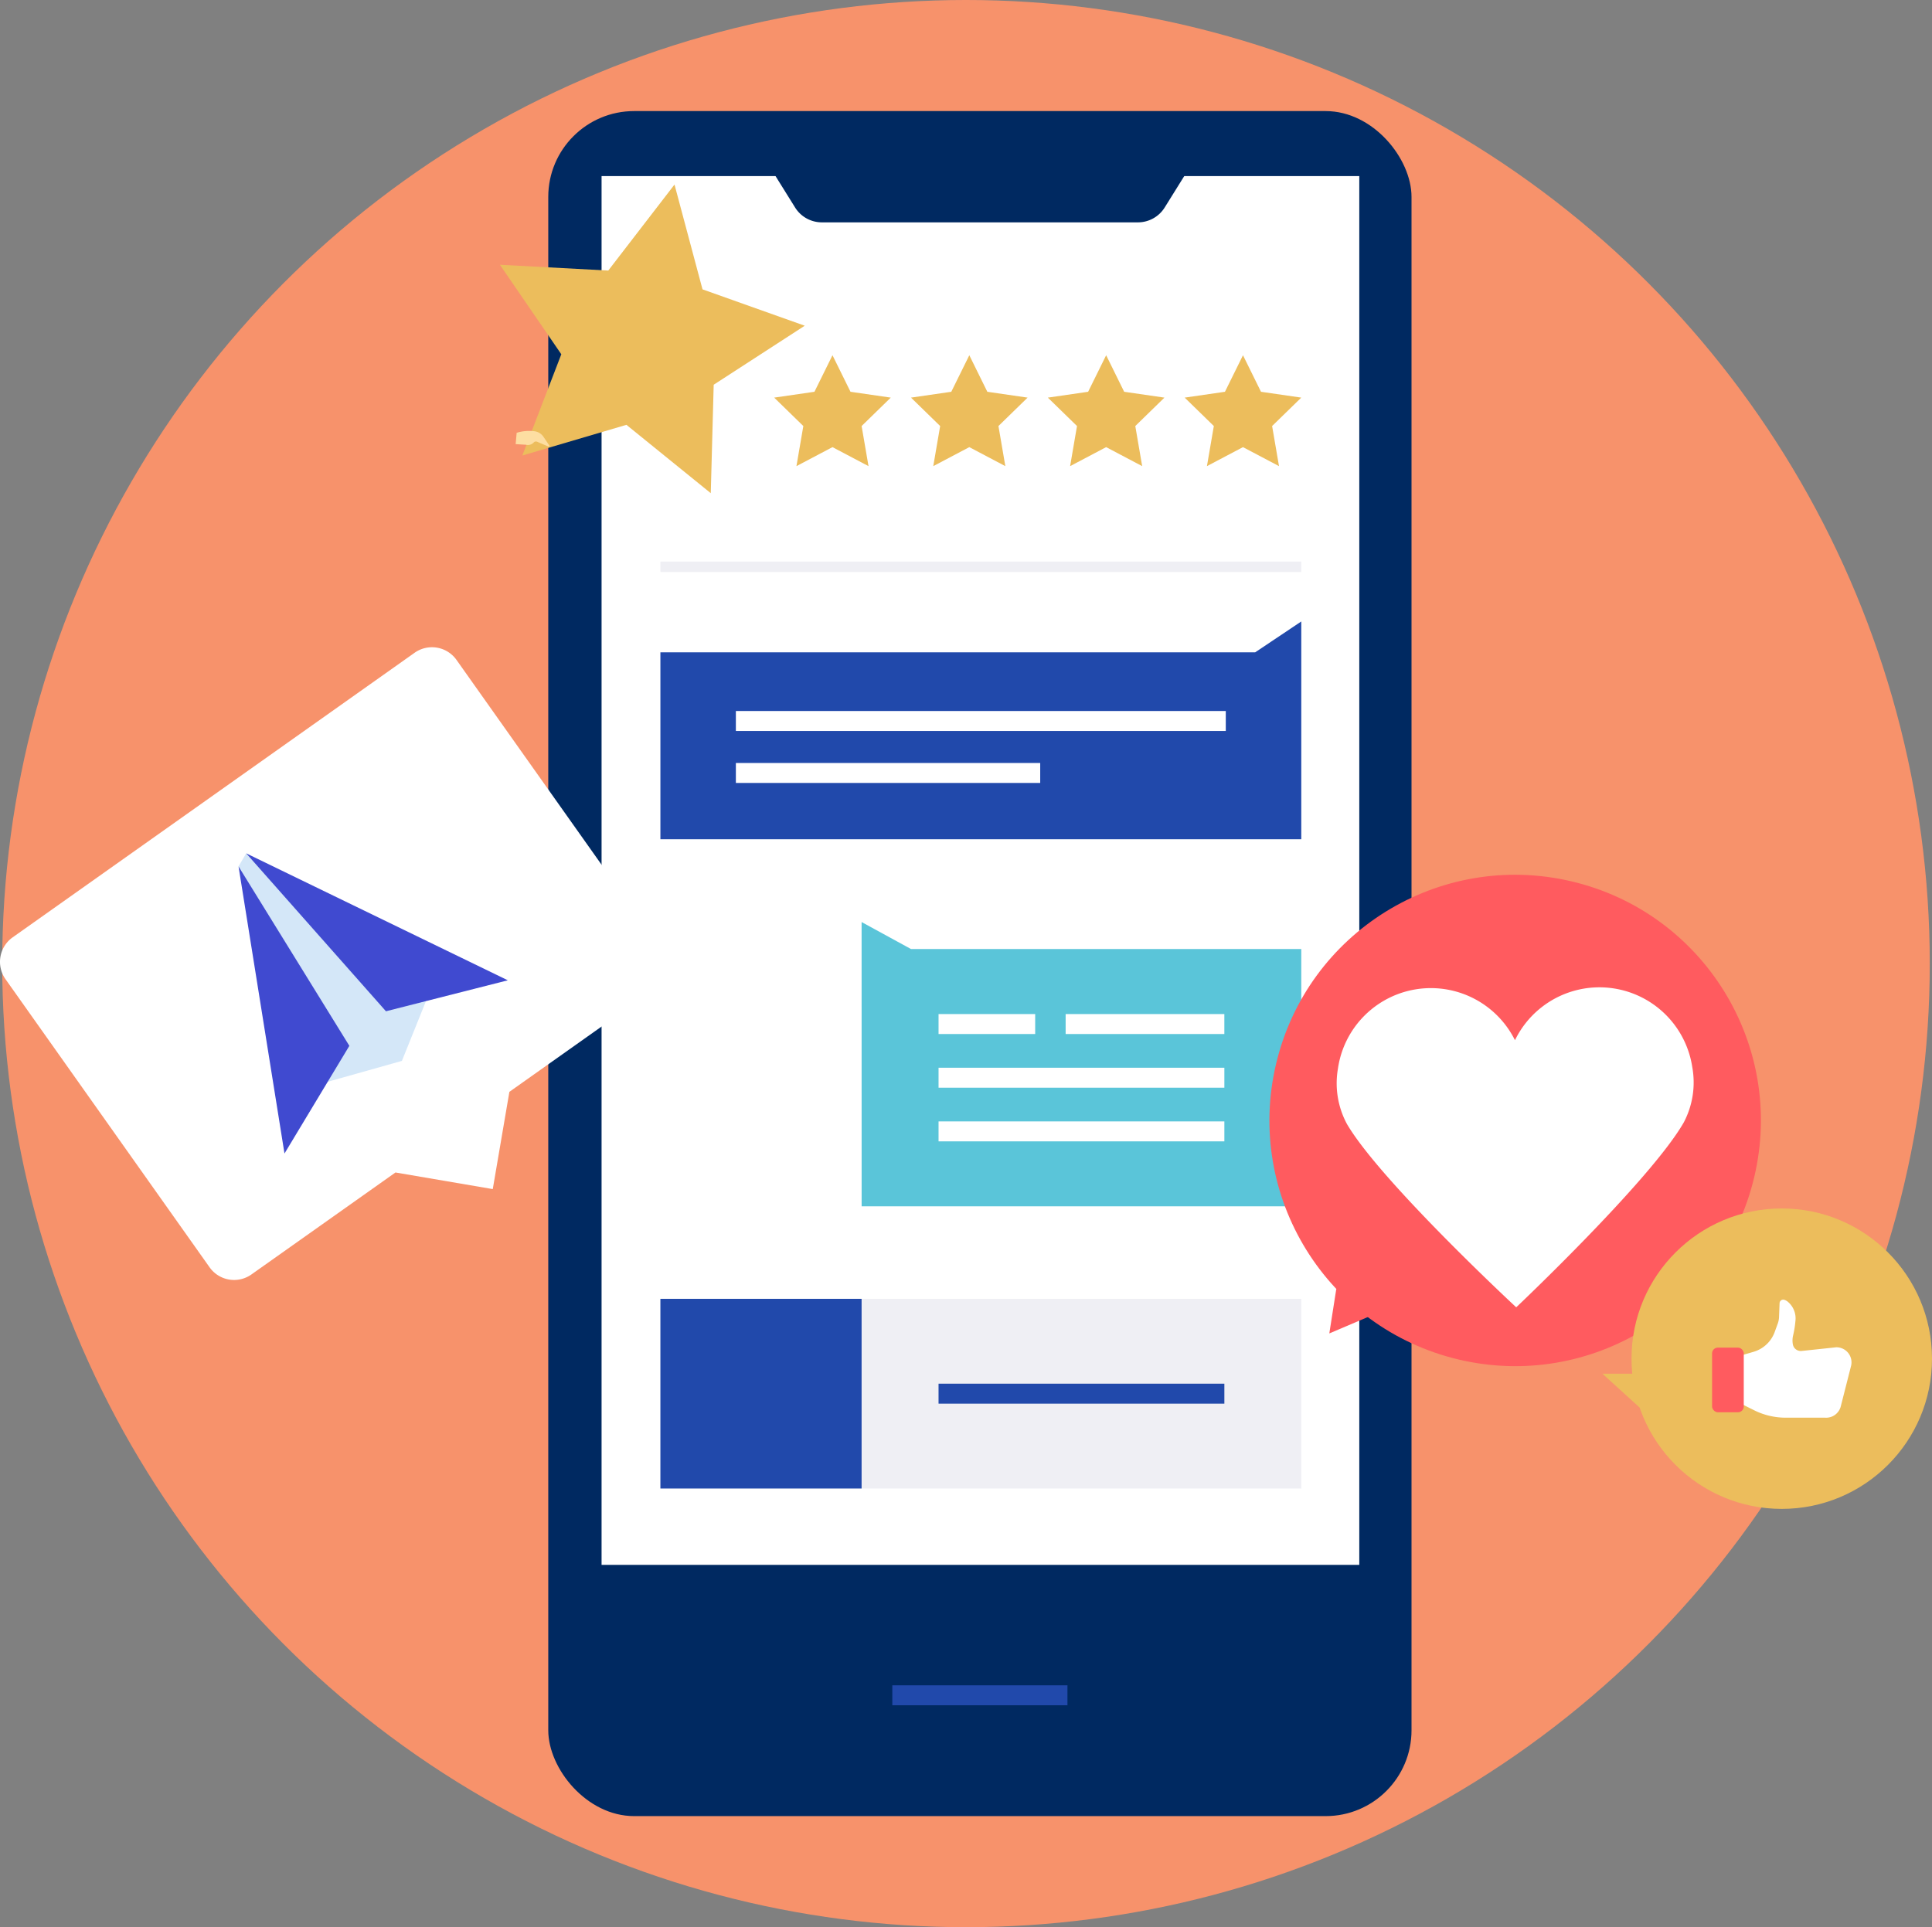 <svg xmlns="http://www.w3.org/2000/svg" width="132.176" height="131.872" viewBox="0 0 132.176 131.872">
  <rect x="0" y="0" width="132.176" height="131.872" fill="#808080" stroke="none"/>
  <g id="social-media-icon" transform="translate(-770.504 -344.03)">
    <circle id="Background" cx="65.936" cy="65.936" r="65.936" transform="translate(770.655 344.03)" fill="#f7926b"/>
    <g id="social-media-icon-2" data-name="social-media-icon">
      <g id="Grupo_602" data-name="Grupo 602">
        <g id="Grupo_588" data-name="Grupo 588">
          <rect id="Retângulo_327" data-name="Retângulo 327" width="59.059" height="116.67" rx="5.874" transform="translate(808.013 351.631)" fill="#002961"/>
          <rect id="Retângulo_328" data-name="Retângulo 328" width="51.838" height="95.03" transform="translate(811.66 356.079)" fill="#fff"/>
          <rect id="Retângulo_329" data-name="Retângulo 329" width="11.982" height="1.366" transform="translate(831.551 459.35)" fill="#2149ab"/>
        </g>
        <g id="Grupo_589" data-name="Grupo 589">
          <path id="Caminho_626" data-name="Caminho 626" d="M827.458,368.338l1.232,2.5,2.755.4-1.994,1.944.471,2.744-2.465-1.3-2.465,1.3.471-2.744-1.994-1.944,2.755-.4Z" fill="#ecbd5c"/>
          <path id="Caminho_627" data-name="Caminho 627" d="M836.819,368.338l1.232,2.5,2.755.4-1.994,1.944.471,2.744-2.465-1.3-2.465,1.3.471-2.744-1.994-1.944,2.755-.4Z" fill="#ecbd5c"/>
          <path id="Caminho_628" data-name="Caminho 628" d="M846.181,368.338l1.232,2.5,2.755.4-1.994,1.944.471,2.744-2.465-1.3-2.465,1.3.471-2.744-1.994-1.944,2.755-.4Z" fill="#ecbd5c"/>
          <path id="Caminho_629" data-name="Caminho 629" d="M855.542,368.338l1.232,2.5,2.755.4-1.994,1.944.471,2.744-2.465-1.3-2.465,1.3.471-2.744-1.994-1.944,2.755-.4Z" fill="#ecbd5c"/>
        </g>
        <g id="Grupo_592" data-name="Grupo 592">
          <g id="Grupo_591" data-name="Grupo 591">
            <g id="Grupo_590" data-name="Grupo 590">
              <path id="Caminho_630" data-name="Caminho 630" d="M810.06,365.476a2.9,2.9,0,0,1,1.064-.685.874.874,0,0,1,.652.043l.662.347c.042.022.036.088-.009.092l-.845.079a.212.212,0,0,0-.184.157.542.542,0,0,1-.4.388l-.636.294Z" fill="#fddea2"/>
            </g>
          </g>
        </g>
        <path id="Caminho_631" data-name="Caminho 631" d="M816.65,356.658l1.916,7.172,6.994,2.488-6.229,4.038-.2,7.421L813.36,373.1l-7.121,2.1,2.666-6.929-4.2-6.124,7.413.395Z" fill="#ecbd5c"/>
        <g id="Grupo_595" data-name="Grupo 595">
          <g id="Grupo_594" data-name="Grupo 594">
            <g id="Grupo_593" data-name="Grupo 593">
              <path id="Caminho_632" data-name="Caminho 632" d="M805.851,373.645a2.911,2.911,0,0,1,1.262-.1.88.88,0,0,1,.554.348l.418.619c.027.04-.01.094-.052.077l-.78-.331a.212.212,0,0,0-.238.051.541.541,0,0,1-.533.154l-.7-.043Z" fill="#fddea2"/>
            </g>
          </g>
        </g>
        <rect id="Retângulo_330" data-name="Retângulo 330" width="43.846" height="0.713" transform="translate(815.684 382.456)" fill="#efeff4"/>
        <path id="Caminho_633" data-name="Caminho 633" d="M859.53,386.555l-3.155,2.112h-40.69v12.79H859.53Z" fill="#2149ab"/>
        <g id="Grupo_596" data-name="Grupo 596">
          <rect id="Retângulo_331" data-name="Retângulo 331" width="33.517" height="1.366" transform="translate(820.848 392.682)" fill="#fff"/>
          <rect id="Retângulo_332" data-name="Retângulo 332" width="20.821" height="1.366" transform="translate(820.848 396.239)" fill="#fff"/>
        </g>
        <rect id="Retângulo_333" data-name="Retângulo 333" width="13.768" height="12.979" transform="translate(815.684 432.905)" fill="#2149ab"/>
        <rect id="Retângulo_334" data-name="Retângulo 334" width="30.078" height="12.979" transform="translate(829.452 432.905)" fill="#efeff4"/>
        <g id="Grupo_597" data-name="Grupo 597">
          <path id="Caminho_634" data-name="Caminho 634" d="M832.308,419.469l.551.363a.83.83,0,0,1,.363.558l.118.716a.047.047,0,0,1-.081.039l-.581-.657a.242.242,0,0,0-.242-.074.615.615,0,0,1-.562-.135l-.25-.22Z" fill="#fddea2"/>
        </g>
        <path id="Caminho_635" data-name="Caminho 635" d="M829.452,426.576H859.53V408.97h-26.7l-3.38-1.847Z" fill="#5ac5d9"/>
        <g id="Grupo_598" data-name="Grupo 598">
          <rect id="Retângulo_335" data-name="Retângulo 335" width="6.611" height="1.366" transform="translate(834.714 413.419)" fill="#fff"/>
          <rect id="Retângulo_336" data-name="Retângulo 336" width="10.858" height="1.366" transform="translate(843.409 413.419)" fill="#fff"/>
          <rect id="Retângulo_337" data-name="Retângulo 337" width="19.554" height="1.366" transform="translate(834.714 417.092)" fill="#fff"/>
          <rect id="Retângulo_338" data-name="Retângulo 338" width="19.554" height="1.366" transform="translate(834.714 420.764)" fill="#fff"/>
        </g>
        <rect id="Retângulo_339" data-name="Retângulo 339" width="19.554" height="1.366" transform="translate(834.714 438.711)" fill="#2149ab"/>
        <g id="Grupo_599" data-name="Grupo 599">
          <circle id="Elipse_29" data-name="Elipse 29" cx="16.809" cy="16.809" r="16.809" transform="translate(853.941 433.197) rotate(-76.717)" fill="#ff5b5f"/>
          <path id="Caminho_636" data-name="Caminho 636" d="M874.235,433.485s9.209-8.709,11.465-12.655a5.871,5.871,0,0,0,.579-3.783,6.424,6.424,0,0,0-12.13-1.839,6.424,6.424,0,0,0-12.112,1.952,5.878,5.878,0,0,0,.614,3.777C864.944,424.863,874.235,433.485,874.235,433.485Z" fill="#fff"/>
          <path id="Caminho_637" data-name="Caminho 637" d="M861.926,432.222l-.478,3.05,4.2-1.787Z" fill="#ff5b5f"/>
        </g>
        <g id="Grupo_601" data-name="Grupo 601">
          <circle id="Elipse_30" data-name="Elipse 30" cx="10.279" cy="10.279" r="10.279" transform="translate(882.122 426.721)" fill="#ecbd5c"/>
          <g id="Grupo_600" data-name="Grupo 600">
            <path id="Caminho_638" data-name="Caminho 638" d="M896.133,436.22l-2.373.252a.552.552,0,0,1-.6-.455,1.512,1.512,0,0,1,.014-.592,6.606,6.606,0,0,0,.16-.981,1.487,1.487,0,0,0-.551-1.366.737.737,0,0,0-.22-.109.249.249,0,0,0-.311.247l-.038.978a1.5,1.5,0,0,1-.1.441l-.2.55a2.193,2.193,0,0,1-1.441,1.345l-.706.206h-.887v3.422h.887l.74.369a4.839,4.839,0,0,0,2.171.511h2.693a1.035,1.035,0,0,0,1.078-.815l.7-2.752A1.033,1.033,0,0,0,896.133,436.22Z" fill="#fff"/>
            <rect id="Retângulo_340" data-name="Retângulo 340" width="2.168" height="4.422" rx="0.394" transform="translate(887.634 436.244)" fill="#ff5b5f"/>
          </g>
          <path id="Caminho_639" data-name="Caminho 639" d="M880.134,438.031l2.9,2.635-.376-2.635Z" fill="#ecbd5c"/>
        </g>
        <path id="Caminho_640" data-name="Caminho 640" d="M848.354,359.245H826.73a2.156,2.156,0,0,1-1.831-1.017l-1.442-2.316h28.17l-1.442,2.316A2.156,2.156,0,0,1,848.354,359.245Z" fill="#002961"/>
      </g>
      <g id="Grupo_605" data-name="Grupo 605">
        <g id="Grupo_603" data-name="Grupo 603">
          <path id="Caminho_641" data-name="Caminho 641" d="M798.874,388.693l-27.507,19.479a2.055,2.055,0,0,0-.488,2.858l13.966,19.721a2.055,2.055,0,0,0,2.858.488l9.857-6.98,6.656,1.137,1.137-6.655,9.857-6.981a2.056,2.056,0,0,0,.488-2.858l-13.966-19.721A2.058,2.058,0,0,0,798.874,388.693Z" fill="#fff"/>
        </g>
        <g id="Grupo_604" data-name="Grupo 604">
          <path id="Caminho_642" data-name="Caminho 642" d="M792.922,418.053,798,416.624l1.646-4.091-12.3-10.112-.525.9Z" fill="#d4e7f8"/>
          <path id="Caminho_643" data-name="Caminho 643" d="M786.823,403.318l3.144,19.644,4.438-7.369Z" fill="#404ad0"/>
          <path id="Caminho_644" data-name="Caminho 644" d="M787.347,402.421l17.9,8.688-8.338,2.119Z" fill="#404ad0"/>
        </g>
      </g>
    </g>
  </g>
</svg>
